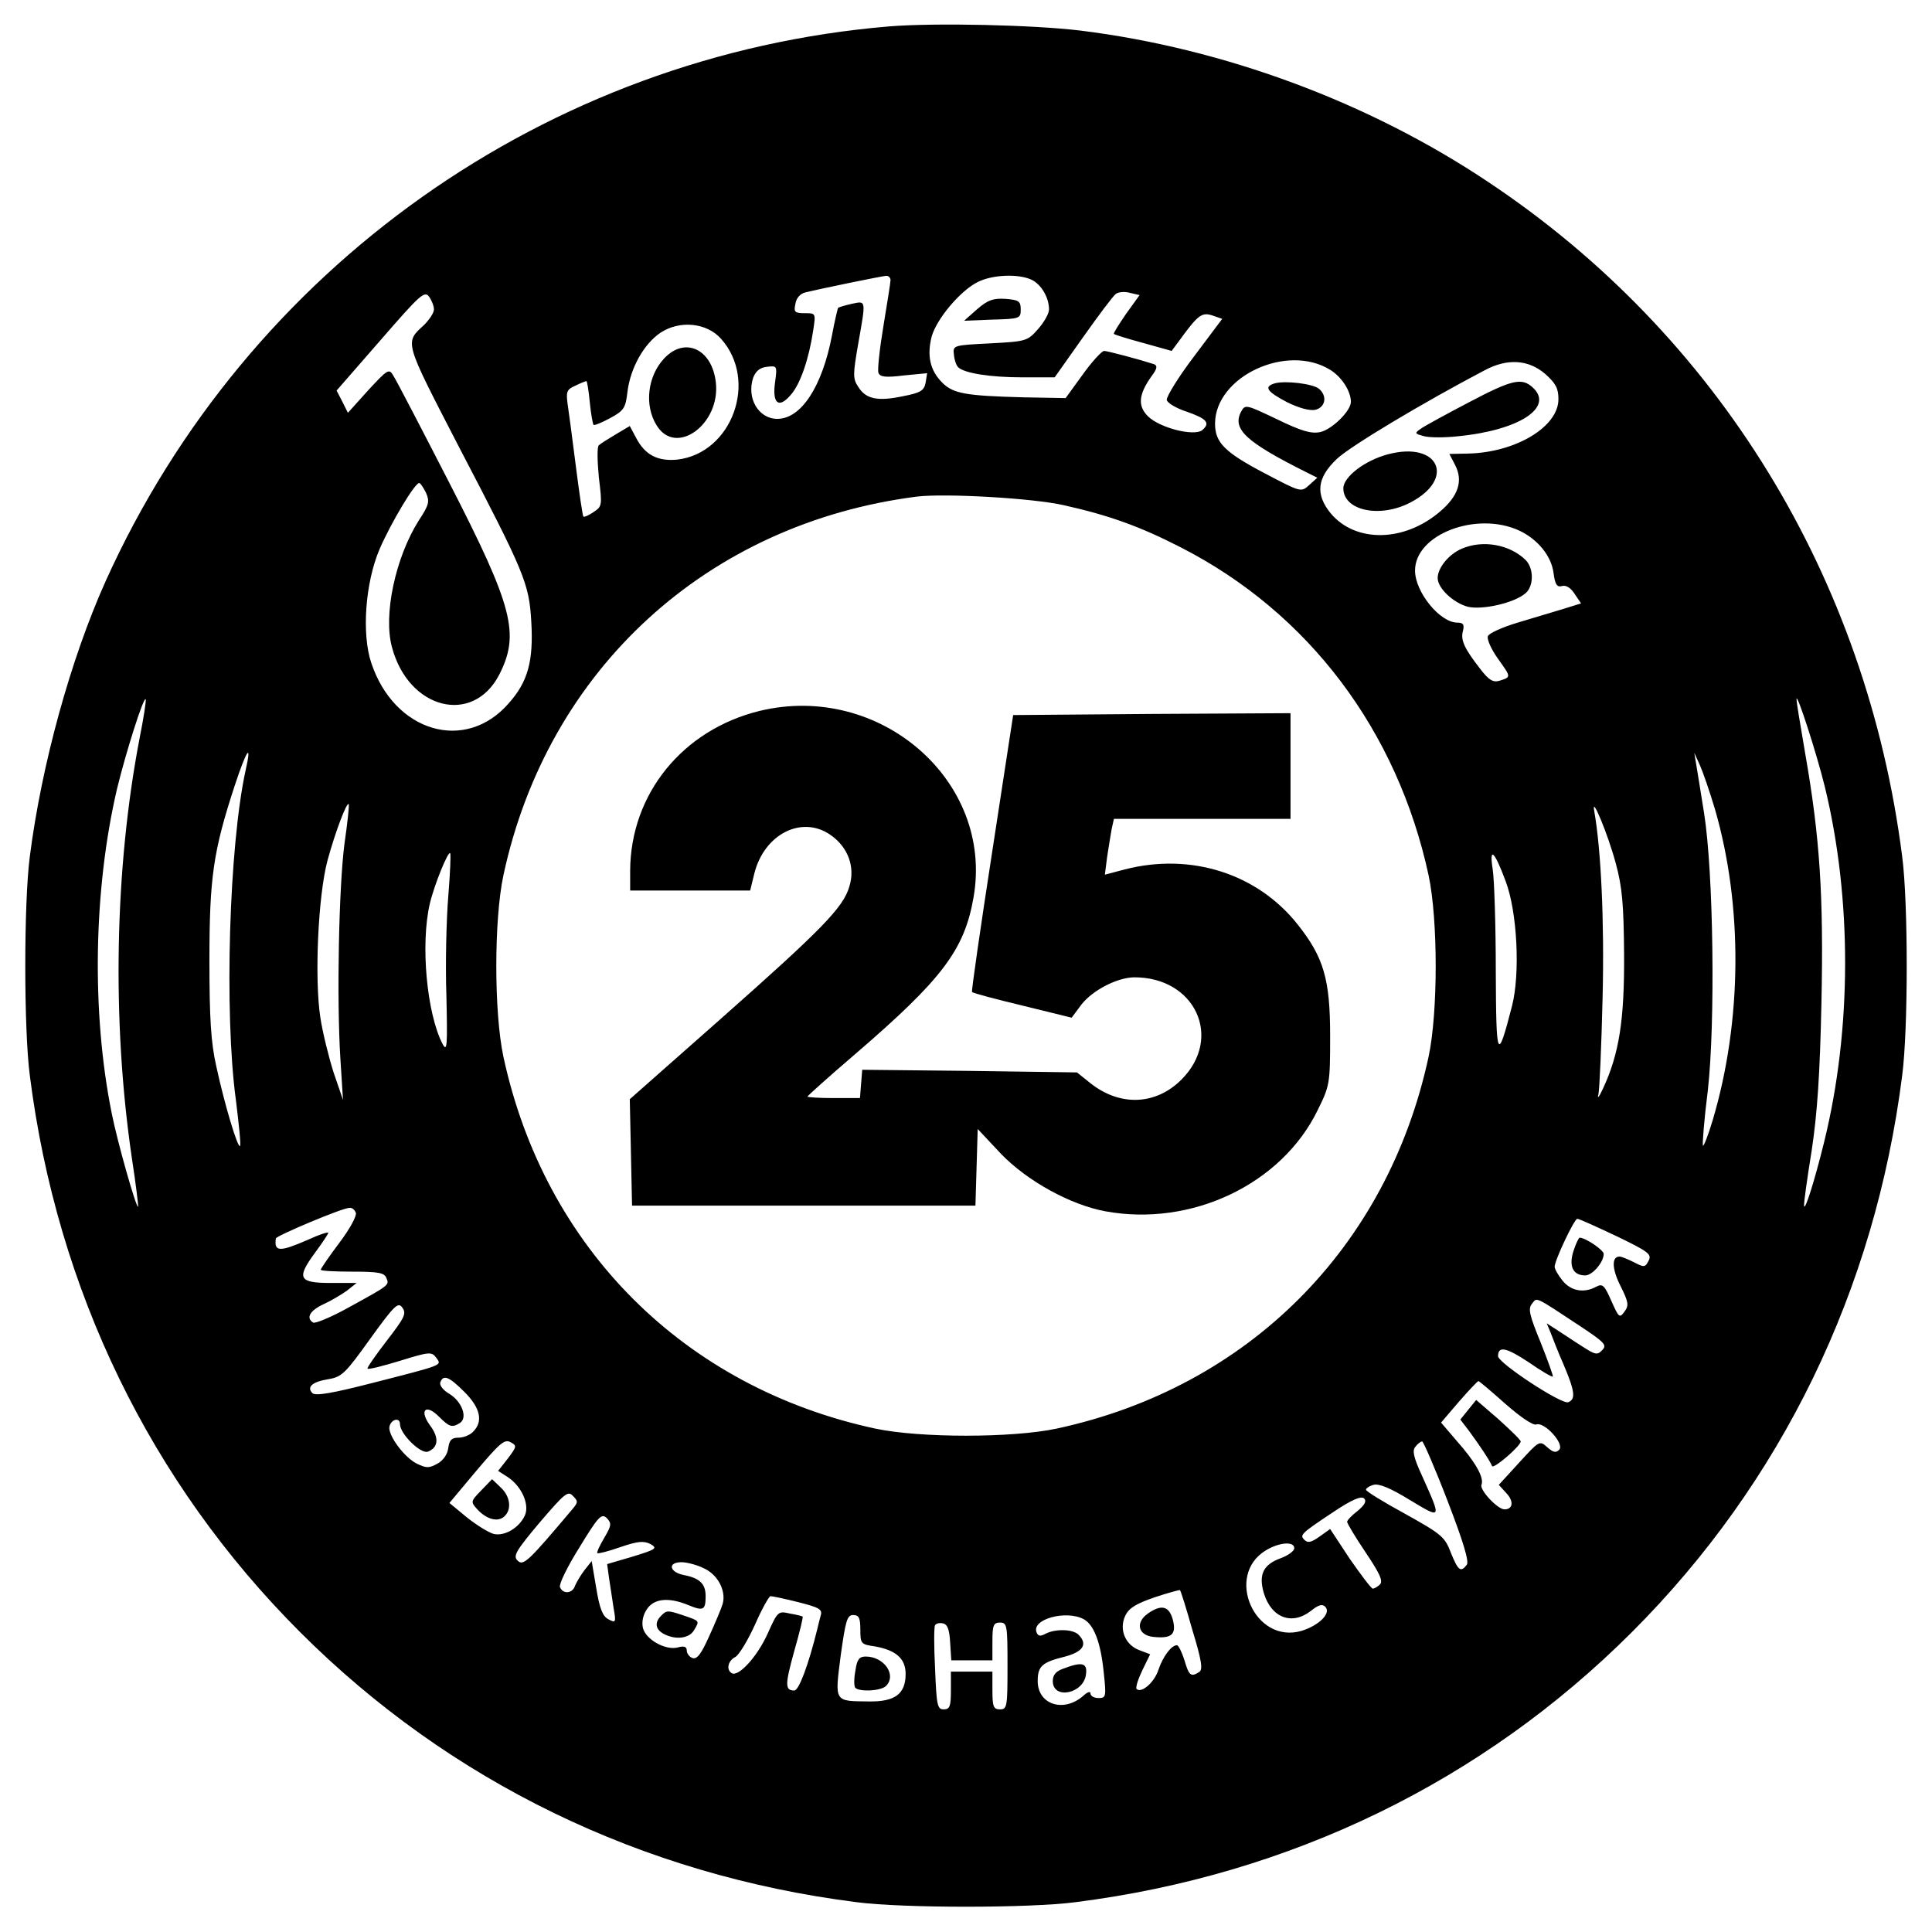 <?xml version="1.0" standalone="no"?>
<!DOCTYPE svg PUBLIC "-//W3C//DTD SVG 20010904//EN"
 "http://www.w3.org/TR/2001/REC-SVG-20010904/DTD/svg10.dtd">
<svg version="1.0" xmlns="http://www.w3.org/2000/svg"
 width="512pt" height="512pt" viewBox="0 0 512 512"
 preserveAspectRatio="xMidYMid meet">

<g transform="translate(0,512) scale(0.1,-0.1)"
fill="#000000" stroke="none">
<path d="M2356 5050 c-906 -76 -1701 -639 -2076 -1470 -93 -207 -170 -487
-201 -730 -16 -122 -16 -458 0 -580 72 -569 320 -1079 716 -1475 396 -396 906
-644 1475 -716 122 -16 458 -16 580 0 569 72 1079 320 1475 716 396 396 644
906 716 1475 16 122 16 458 0 580 -94 739 -488 1382 -1096 1787 -318 213 -703
355 -1082 402 -124 15 -384 21 -507 11z m4 -672 c0 -7 -9 -62 -19 -123 -10
-60 -16 -116 -13 -123 4 -11 19 -13 67 -7 l62 6 -4 -25 c-4 -21 -13 -27 -60
-36 -66 -14 -98 -8 -118 24 -15 22 -15 32 -1 113 21 119 22 116 -16 108 -18
-4 -35 -9 -37 -11 -1 -1 -9 -34 -16 -72 -26 -137 -82 -222 -145 -222 -50 0
-82 55 -64 109 7 18 18 27 37 29 26 3 27 3 21 -41 -8 -57 10 -71 42 -33 25 28
48 96 59 170 7 46 7 46 -22 46 -27 0 -30 3 -25 25 2 15 13 27 26 30 45 11 202
43 214 44 6 1 12 -5 12 -11z m373 1 c26 -12 47 -47 47 -79 0 -11 -13 -34 -29
-52 -28 -32 -32 -33 -128 -38 -97 -5 -98 -5 -95 -30 1 -13 6 -28 11 -33 16
-16 85 -27 171 -27 l85 0 75 106 c41 58 80 110 87 115 6 5 23 7 37 3 l26 -6
-36 -50 c-19 -28 -34 -51 -32 -53 2 -2 37 -13 78 -24 l75 -21 20 27 c50 69 60
76 88 67 l26 -9 -75 -100 c-41 -54 -73 -106 -72 -115 2 -8 25 -22 53 -31 54
-19 63 -30 41 -49 -22 -17 -113 6 -144 37 -27 27 -25 57 9 105 16 21 17 29 7
33 -37 12 -123 35 -132 35 -6 0 -32 -28 -57 -63 l-45 -62 -110 2 c-156 4 -188
10 -217 39 -32 32 -41 71 -28 122 13 47 77 123 123 145 38 19 106 22 141 6z
m-1583 -79 c0 -9 -12 -27 -26 -41 -52 -48 -54 -40 90 -319 178 -341 188 -366
194 -468 6 -104 -9 -159 -60 -216 -115 -132 -303 -76 -364 107 -26 77 -16 213
22 302 30 69 93 175 105 175 3 0 11 -12 18 -26 10 -23 8 -32 -19 -73 -62 -98
-95 -251 -71 -337 44 -164 214 -207 284 -72 55 108 37 179 -132 508 -75 146
-142 275 -149 285 -11 19 -15 16 -66 -39 l-54 -60 -15 30 -15 29 116 133 c105
121 117 132 129 116 7 -10 13 -25 13 -34z m761 -78 c99 -111 29 -303 -116
-320 -52 -5 -86 12 -110 59 l-16 30 -37 -22 c-20 -12 -41 -25 -45 -29 -5 -4
-4 -42 0 -85 9 -74 9 -77 -14 -92 -13 -9 -25 -14 -27 -12 -2 2 -11 63 -20 134
-9 72 -19 146 -22 166 -4 31 -2 37 21 47 14 7 27 12 29 12 2 0 6 -25 9 -56 3
-31 8 -58 10 -60 2 -2 22 6 44 18 37 20 41 27 46 71 8 62 43 125 87 155 51 34
123 27 161 -16z m1614 -82 c31 -19 55 -57 55 -85 0 -24 -50 -73 -81 -80 -24
-5 -49 2 -115 34 -82 39 -84 40 -95 20 -24 -46 12 -80 174 -161 l28 -14 -21
-19 c-22 -20 -22 -20 -117 30 -107 56 -133 82 -133 132 0 125 190 214 305 143z
m570 -11 c28 -25 35 -38 35 -67 0 -73 -113 -141 -239 -144 l-50 -1 15 -29 c22
-42 9 -82 -39 -123 -95 -82 -224 -84 -290 -6 -42 51 -37 95 16 145 36 34 230
150 392 235 60 32 116 28 160 -10z m-1275 -348 c120 -27 201 -56 310 -112 338
-173 573 -485 656 -869 25 -118 25 -362 0 -480 -109 -507 -479 -877 -986 -986
-118 -25 -362 -25 -480 0 -507 109 -877 479 -986 986 -25 118 -25 362 0 480
117 546 540 933 1096 1004 75 9 307 -4 390 -23z m1206 -67 c49 -23 85 -67 91
-112 4 -31 9 -39 23 -35 10 3 23 -5 33 -21 l17 -25 -48 -15 c-26 -8 -80 -24
-120 -36 -40 -12 -76 -28 -79 -36 -3 -8 9 -35 27 -60 35 -49 35 -48 4 -58 -17
-5 -28 1 -51 31 -42 54 -53 77 -46 101 4 17 1 22 -15 22 -46 0 -112 81 -112
138 0 96 163 158 276 106z m-3656 -550 c-66 -344 -74 -747 -21 -1110 11 -71
18 -130 17 -132 -5 -4 -55 172 -70 248 -54 268 -48 593 14 859 23 95 70 244
76 238 2 -2 -5 -48 -16 -103z m4466 -129 c72 -296 72 -642 -2 -942 -25 -102
-52 -187 -53 -168 -1 6 8 71 20 145 15 99 22 203 26 392 6 284 -4 438 -43 661
-13 76 -24 141 -23 145 1 16 52 -140 75 -233z m-4185 44 c-44 -200 -57 -645
-26 -873 8 -65 14 -121 11 -123 -6 -6 -41 110 -63 212 -14 62 -18 126 -18 280
0 219 10 289 67 463 32 97 46 116 29 41z m3894 -104 c74 -256 72 -560 -6 -823
-12 -40 -24 -71 -26 -68 -2 2 3 68 13 147 20 179 15 577 -10 734 -9 55 -18
114 -21 130 l-5 30 15 -33 c8 -18 26 -70 40 -117z m-3632 -90 c-15 -115 -21
-409 -11 -570 l7 -110 -25 73 c-13 41 -29 106 -35 145 -16 104 -6 324 19 417
21 77 51 155 56 149 2 -2 -3 -49 -11 -104z m3369 -53 c17 -63 21 -107 22 -242
1 -173 -13 -263 -56 -355 -10 -22 -16 -29 -12 -15 3 14 8 129 11 255 5 203 -4
393 -22 495 -9 48 36 -60 57 -138z m-3094 -87 c-5 -60 -8 -179 -5 -264 3 -133
2 -150 -10 -128 -42 81 -59 264 -34 372 12 51 49 141 54 134 2 -2 0 -53 -5
-114z m2802 40 c31 -81 39 -245 17 -331 -39 -151 -42 -143 -43 92 0 121 -4
242 -8 269 -10 63 4 51 34 -30z m-3047 -879 c3 -8 -16 -43 -44 -80 -27 -36
-49 -68 -49 -71 0 -3 38 -5 84 -5 69 0 85 -3 90 -17 8 -19 9 -18 -102 -79 -45
-25 -87 -42 -92 -39 -20 12 -9 32 28 49 20 9 48 26 62 36 l25 20 -68 0 c-85 0
-92 12 -43 79 20 27 36 51 36 54 0 3 -25 -5 -55 -19 -74 -32 -89 -32 -84 4 1
7 176 81 195 81 7 1 14 -5 17 -13z m3341 -62 c85 -41 94 -48 85 -65 -9 -18
-12 -18 -39 -4 -16 8 -33 15 -38 15 -22 0 -20 -34 3 -79 21 -42 22 -51 10 -67
-13 -18 -15 -16 -35 29 -18 41 -23 46 -40 37 -33 -18 -67 -11 -89 16 -12 15
-21 31 -21 37 0 17 52 127 60 127 5 0 51 -21 104 -46z m-91 -242 c60 -40 66
-47 53 -60 -13 -14 -19 -12 -53 10 -21 13 -50 33 -66 43 l-28 18 10 -24 c5
-13 20 -52 35 -86 30 -71 32 -91 12 -99 -17 -7 -186 104 -186 122 0 28 22 23
81 -16 33 -23 62 -40 64 -38 2 1 -13 42 -32 90 -30 73 -34 90 -23 103 14 17 3
23 133 -63z m-3168 -35 c-30 -39 -53 -72 -51 -74 2 -3 41 7 87 21 77 24 83 24
95 8 15 -21 22 -18 -169 -67 -105 -27 -151 -35 -159 -27 -16 16 -1 30 42 37
36 6 45 15 111 107 65 90 74 98 85 83 12 -16 6 -27 -41 -88z m206 -136 c42
-42 50 -78 23 -105 -8 -9 -26 -16 -39 -16 -18 0 -24 -6 -27 -27 -2 -17 -13
-33 -29 -42 -22 -12 -29 -12 -54 0 -33 16 -77 75 -73 98 4 20 28 26 28 7 0
-26 55 -80 74 -73 28 11 30 37 6 69 -30 41 -12 59 23 24 28 -28 35 -30 56 -17
21 14 5 57 -28 77 -17 10 -27 23 -24 31 8 21 23 15 64 -26z m2758 -31 c41 -36
74 -58 82 -55 22 8 76 -52 61 -67 -9 -9 -16 -7 -32 7 -20 18 -21 17 -74 -41
l-54 -59 20 -22 c20 -21 18 -43 -5 -43 -18 0 -66 51 -61 65 8 19 -17 62 -66
117 l-41 48 47 55 c26 30 50 55 52 55 2 0 34 -27 71 -60z m-2643 -145 l-26
-33 25 -16 c37 -24 59 -73 46 -102 -15 -33 -54 -56 -83 -49 -14 4 -46 24 -71
44 l-46 38 72 86 c61 72 74 84 90 75 17 -9 17 -11 -7 -43z m2490 -112 c42
-109 58 -162 51 -170 -16 -21 -23 -15 -42 32 -16 42 -24 49 -121 103 -57 31
-104 60 -104 64 0 4 9 10 20 13 14 4 44 -8 96 -40 85 -51 85 -53 33 63 -23 50
-27 68 -18 78 6 8 14 14 18 14 3 0 34 -71 67 -157z m-2317 -20 c-118 -140
-132 -154 -147 -139 -13 12 -6 25 58 101 66 77 75 85 88 71 14 -14 14 -17 1
-33z m2079 -7 c-16 -12 -28 -25 -28 -29 0 -4 22 -41 49 -81 37 -55 47 -76 38
-85 -6 -6 -15 -11 -19 -11 -4 0 -31 36 -61 79 l-52 79 -28 -20 c-21 -15 -31
-18 -40 -9 -13 13 -11 16 78 75 48 32 72 42 80 35 7 -7 2 -17 -17 -33z m-1997
-72 c-12 -20 -20 -38 -18 -40 2 -2 30 5 61 16 47 16 62 17 80 8 19 -11 15 -14
-47 -33 l-68 -20 5 -37 c3 -21 9 -57 12 -79 7 -39 6 -41 -14 -30 -15 8 -23 28
-32 83 l-12 71 -19 -24 c-10 -13 -21 -32 -25 -41 -6 -21 -32 -24 -40 -4 -3 8
20 55 52 106 50 82 58 90 72 77 13 -14 13 -19 -7 -53z m1829 -27 c0 -7 -16
-19 -35 -26 -47 -17 -60 -43 -46 -92 20 -67 75 -87 125 -48 20 16 30 19 38 11
17 -17 -17 -50 -63 -64 -123 -36 -204 146 -95 213 36 22 76 25 76 6z m-1565
-53 c38 -17 60 -61 50 -95 -4 -13 -20 -51 -36 -86 -21 -47 -32 -61 -44 -57 -8
3 -15 12 -15 20 0 10 -7 13 -24 8 -33 -8 -84 21 -92 51 -4 16 0 35 10 50 19
29 58 33 111 11 39 -16 45 -13 45 24 0 33 -16 48 -58 56 -39 8 -43 34 -6 34
14 0 41 -7 59 -16z m1295 -164 c25 -82 28 -105 18 -111 -22 -14 -27 -10 -39
31 -7 22 -16 40 -20 40 -15 0 -37 -30 -49 -65 -11 -34 -45 -63 -58 -51 -3 4 4
26 15 49 l21 43 -29 11 c-37 14 -54 55 -37 91 10 21 29 32 78 49 36 12 66 20
67 19 2 -1 17 -49 33 -106z m-1044 74 c55 -14 64 -19 59 -35 -3 -11 -7 -27 -9
-36 -24 -97 -49 -163 -61 -163 -25 0 -25 15 0 105 14 49 24 90 22 91 -1 1 -16
5 -34 8 -31 7 -32 6 -59 -54 -27 -60 -77 -115 -95 -104 -15 9 -10 33 10 43 10
6 33 44 52 86 18 41 37 75 41 75 5 0 38 -7 74 -16z m164 -73 c0 -37 2 -39 38
-44 56 -10 82 -32 82 -73 0 -53 -28 -74 -97 -73 -93 1 -91 -3 -75 122 13 93
17 107 33 107 15 0 19 -7 19 -39z m592 28 c27 -15 45 -61 53 -141 7 -65 6 -68
-14 -68 -11 0 -21 5 -21 12 0 6 -7 5 -18 -5 -52 -47 -122 -25 -122 38 0 40 12
50 73 65 48 13 60 33 35 58 -15 15 -62 16 -88 2 -13 -7 -19 -6 -23 4 -14 35
78 60 125 35z m-354 -62 l3 -47 55 0 54 0 0 50 c0 43 3 50 20 50 19 0 20 -7
20 -115 0 -108 -1 -115 -20 -115 -17 0 -20 7 -20 50 l0 50 -55 0 -55 0 0 -50
c0 -42 -3 -50 -19 -50 -17 0 -19 10 -23 108 -3 59 -3 111 0 115 2 4 11 7 20 5
13 -2 18 -16 20 -51z"/>
<path d="M2590 4301 l-35 -31 75 3 c73 2 75 3 75 27 0 22 -5 25 -40 28 -33 2
-47 -3 -75 -27z"/>
<path d="M1760 4170 c-44 -47 -53 -124 -20 -177 51 -84 170 3 157 114 -10 88
-82 122 -137 63z"/>
<path d="M3378 4104 c-30 -9 -20 -22 33 -50 33 -16 60 -23 75 -20 27 7 32 37
9 56 -16 13 -89 22 -117 14z"/>
<path d="M3893 4054 c-59 -31 -116 -62 -126 -69 -19 -13 -19 -14 7 -21 15 -4
56 -4 91 0 162 16 254 77 197 129 -29 27 -55 21 -169 -39z"/>
<path d="M3678 3916 c-61 -16 -118 -60 -118 -90 0 -59 96 -80 177 -38 122 63
76 164 -59 128z"/>
<path d="M2013 3236 c-204 -50 -342 -220 -343 -423 l0 -53 159 0 159 0 11 45
c26 104 125 155 201 103 47 -32 67 -85 51 -137 -16 -56 -73 -114 -342 -352
l-240 -212 3 -141 3 -141 455 0 455 0 3 101 3 102 61 -65 c70 -73 185 -136
277 -153 228 -42 467 71 563 268 32 65 33 70 33 197 0 150 -17 208 -86 295
-107 135 -283 191 -458 146 l-53 -14 6 47 c4 25 9 58 12 74 l6 27 234 0 234 0
0 140 0 140 -367 -2 -368 -3 -56 -365 c-31 -201 -55 -367 -53 -369 3 -3 63
-19 134 -36 l130 -32 26 35 c30 38 94 71 139 72 162 1 237 -160 126 -271 -68
-68 -163 -72 -242 -9 l-35 28 -285 4 -284 3 -3 -37 -3 -38 -70 0 c-38 0 -69 2
-69 4 0 2 58 54 128 114 229 197 288 275 312 414 54 308 -248 571 -567 494z"/>
<path d="M3874 3666 c-35 -15 -64 -51 -64 -78 0 -27 42 -66 80 -76 39 -9 123
10 153 36 22 19 22 66 0 88 -42 41 -113 54 -169 30z"/>
<path d="M4170 1805 c-13 -40 -2 -65 31 -65 19 0 49 35 49 57 0 10 -48 43 -64
43 -2 0 -10 -16 -16 -35z"/>
<path d="M3891 1384 l-21 -26 23 -30 c28 -38 56 -80 61 -93 3 -10 76 53 76 65
0 4 -27 30 -59 59 l-59 51 -21 -26z"/>
<path d="M1275 1170 c-28 -29 -28 -30 -10 -50 24 -26 53 -34 70 -20 22 18 18
54 -8 78 l-23 22 -29 -30z"/>
<path d="M1752 838 c-18 -18 -15 -36 7 -48 32 -17 69 -12 81 11 14 24 15 23
-29 38 -42 14 -44 14 -59 -1z"/>
<path d="M3042 844 c-34 -24 -26 -58 15 -62 49 -5 61 7 51 46 -10 36 -30 41
-66 16z"/>
<path d="M2267 693 c-4 -20 -4 -40 -1 -45 8 -12 68 -10 82 4 29 29 -5 78 -54
78 -17 0 -23 -8 -27 -37z"/>
<path d="M2818 698 c-20 -7 -28 -17 -28 -33 0 -50 82 -34 88 18 4 30 -10 34
-60 15z"/>
</g>
</svg>
